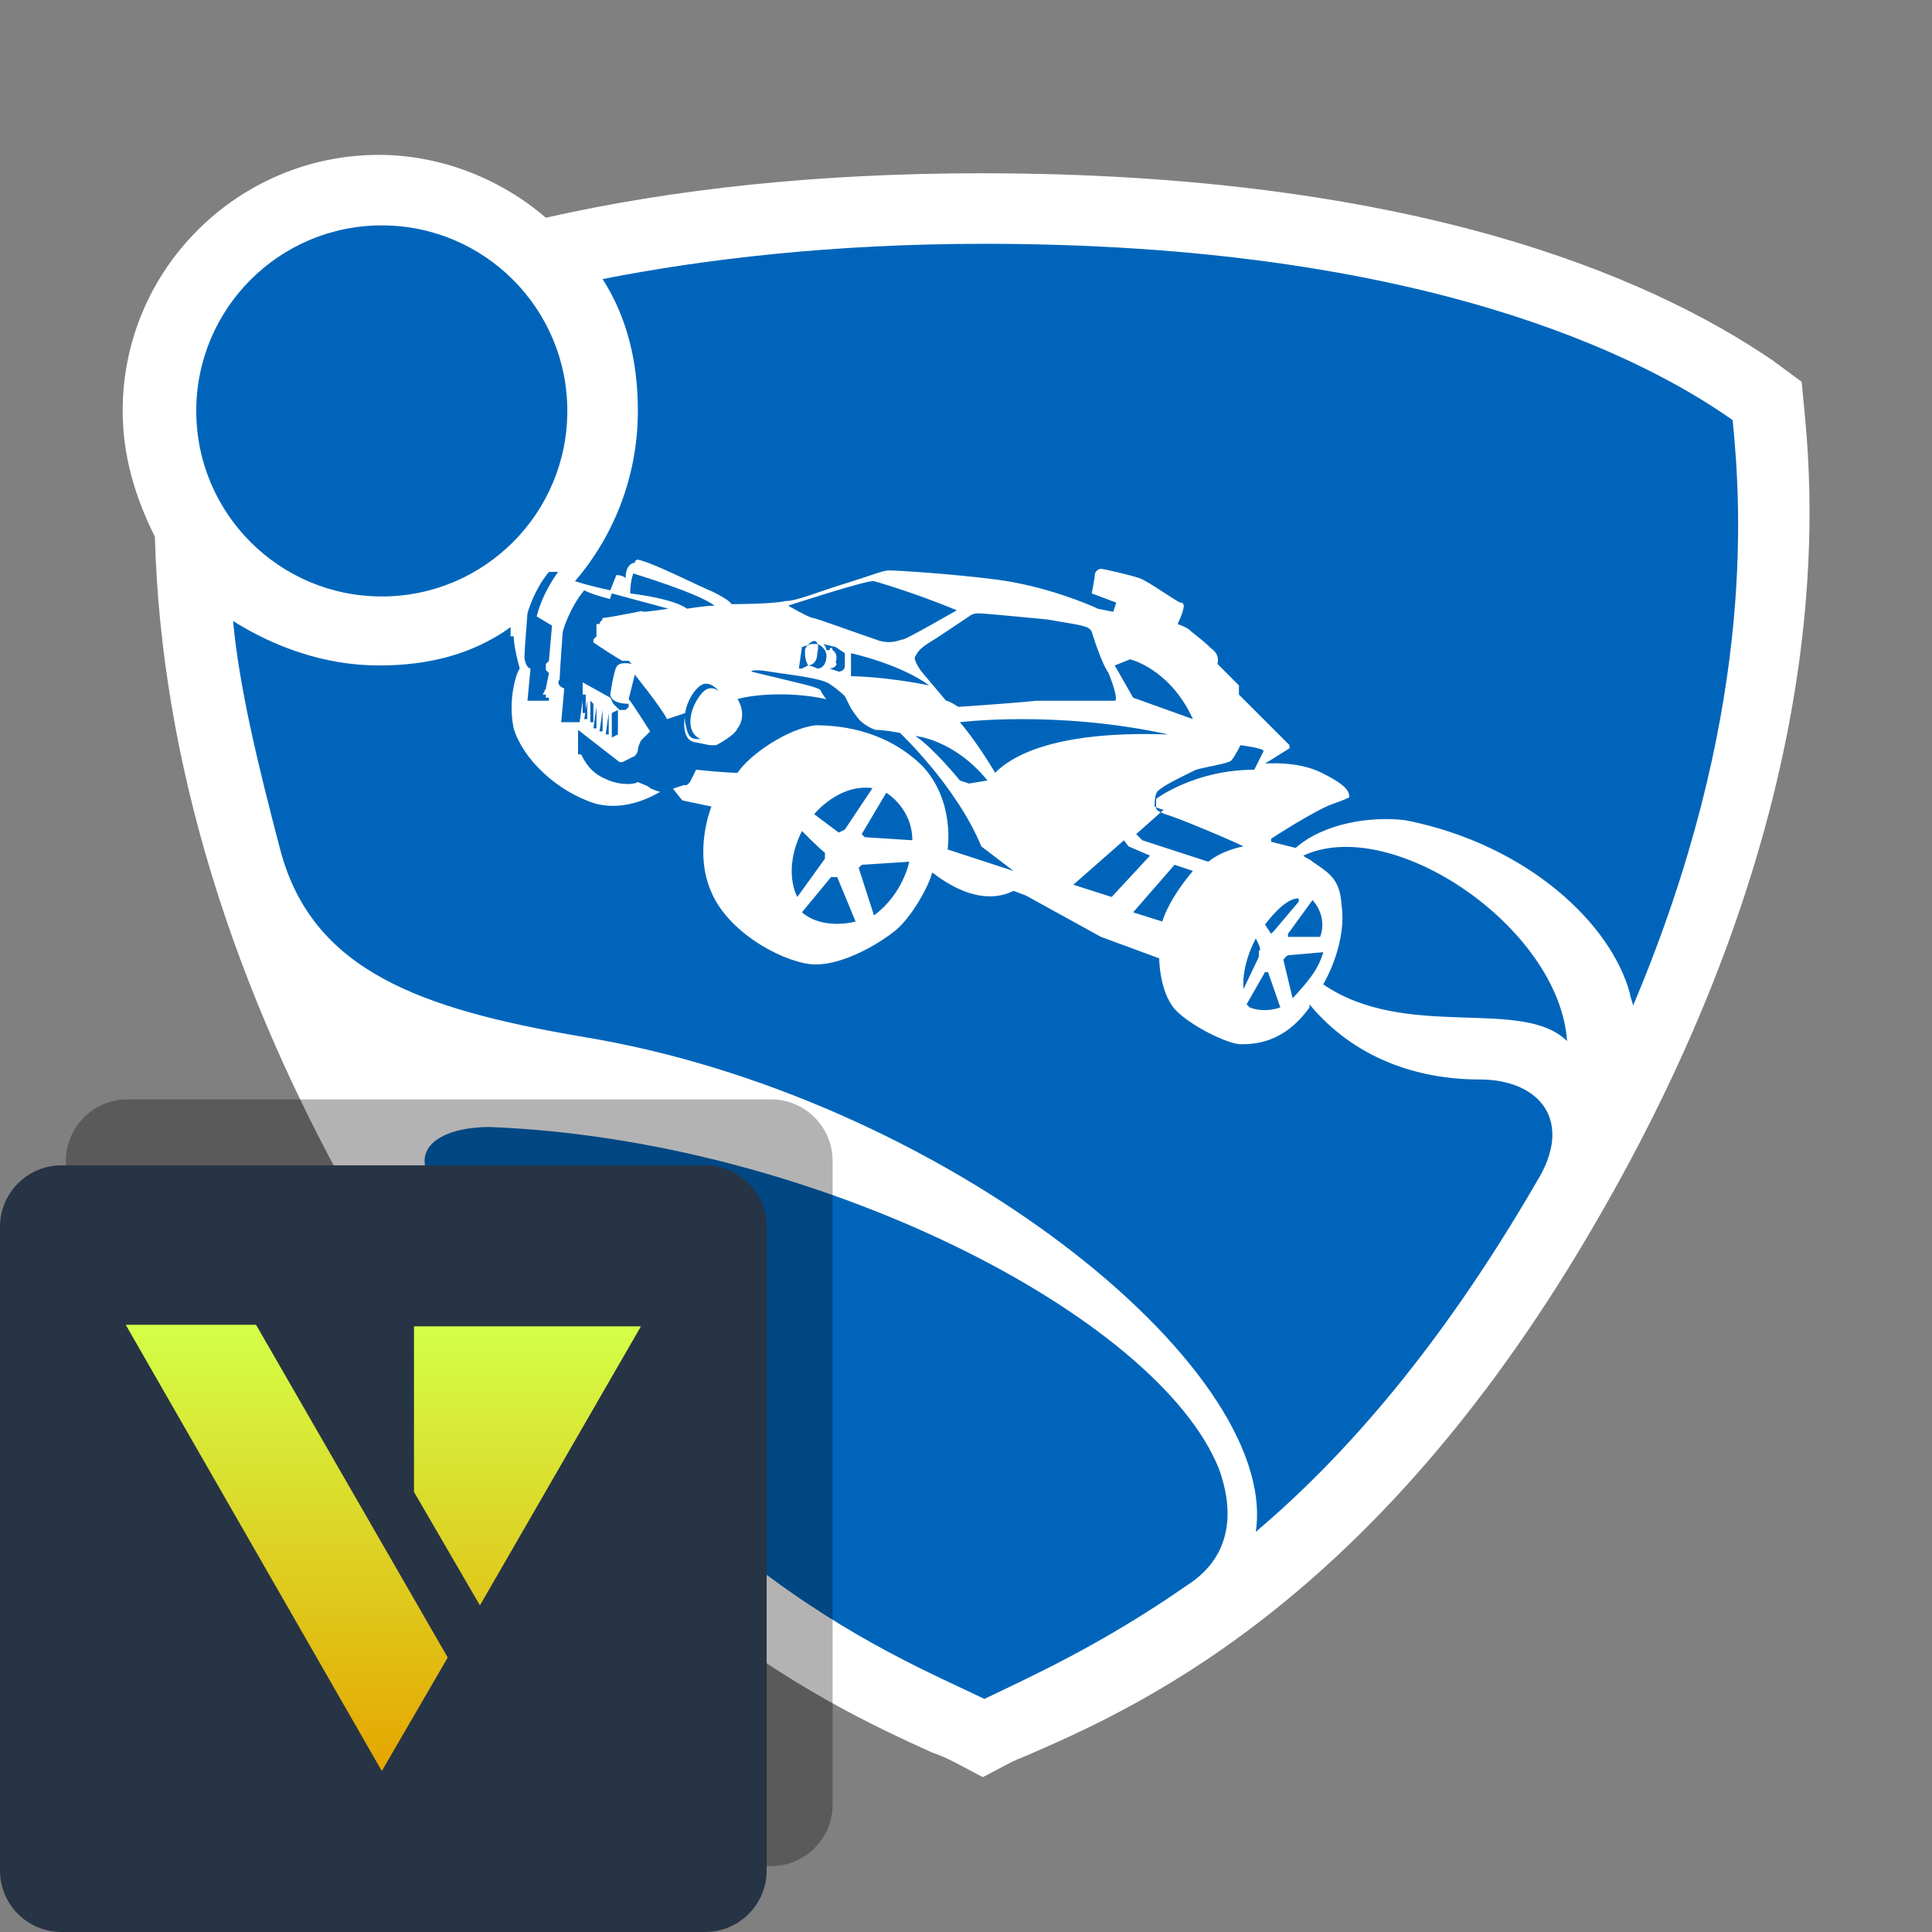 <svg class="S" xmlns="http://www.w3.org/2000/svg" id="Layer_1" x="0" y="0" version="1.1" viewBox="0 0 126 126" xml:space="preserve"><rect x="0" y="0" width="126" height="126" fill="#808080" stroke="none"/><defs/><style>.st0{fill:#fff}.st1{fill:#0065ba}</style><path id="path4_2_" d="M59.7 48s2.5.2 4.7 2.9l-1.2.2-.6-.2s-1.7-2.1-2.9-2.9zm-3.9 12.1l-1.2-2.9h-.4l-1.9 2.3c1.4 1.2 3.5.6 3.5.6zM73.7 43l-1 .4 1.2 2.1 3.9 1.4c-1.5-3.3-4.1-3.9-4.1-3.9zm-11.1 4.1c1.2 1.4 2.3 3.3 2.3 3.3 1.9-1.9 6-2.7 11.3-2.5-7.3-1.6-13.6-.8-13.6-.8zm-7.1-3s2.1 0 5.1.6c-1.9-1.4-5.1-2.1-5.1-2.1v1.5zm17.8 10.7L70 57.7l2.5.8 2.5-2.7-1.4-.6-.3-.4zM51.4 39.5s1.4.8 1.6.8 2.9 1 4.1 1.4c1 .4 1.6 0 1.8 0 .2 0 3.5-1.9 3.5-1.9-2.9-1.2-5.6-1.9-5.6-1.9-.4-.2-5.4 1.6-5.4 1.6zm19.8 1.7c-.2-.4-.6-.4-2.9-.8-2.1-.2-4.1-.4-4.5-.4s-.6.2-.6.2l-2.1 1.4c-1 .6-1.2.8-1.4 1.2-.2.2.4 1 .4 1l1.6 1.9c.2 0 .8.4.8.4s3.1-.2 5.1-.4h5.1c.2 0 0-.8-.4-1.8-.5-.7-1.1-2.7-1.1-2.7zm-18.5 2.2s.2 0 .6.2c.4 0 .6-.4.6-.8 0-.6-.6-.8-.6-.8h-.4l-.6.2-.2 1.4h.2l.4-.2c-.2-.4-.2-.6-.2-1 0-.2.4-.6.6-.6 0 0 .4 0 .2.8 0 .8-.6.8-.6.8zm32.9 15.3L84 60.9v.2h2.1c.5-1.4-.5-2.4-.5-2.4zM46.7 48.6h-.4l-1-.2c-1-.2-.6-1.9-.6-1.9l-1.2.4c-.4-.8-2.1-2.9-2.1-2.9l-.4 1.6c.2.2 1.2 1.8 1.4 2.1l-.6.6s-.2.4-.2.6-.2.4-.2.4l-.8.4h-.2l-2.7-2.1v1.6h.2c.2.4.6 1.2 1.6 1.6.8.4 1.8.4 2.1.2.4.2.6.2.8.4.8.4 1 .2 1 .2l1.2-.4h.2l.2-.2.4-.8s1.9.2 2.7.2c.8-1.2 3.3-2.9 5.1-3.1 1.8 0 4.7.4 7 2.7 2.1 2.3 1.6 5.4 1.6 5.4l4.3 1.4-2.1-1.6c-1.6-3.9-5.3-7.4-5.3-7.4s-1-.2-1.6-.2c-.6-.2-1-.6-1-.6s-.2-.2-.6-.8l-.4-.8s-.4-.4-1-.8-2.7-.6-3.9-.8-1.2 0-1.2 0c3.3.8 4.3 1 4.5 1.2 0 0 .2.4.4.6-2.7-.6-5.3-.2-5.8 0 .4.6.4 1.4 0 1.9-.2.5-1.4 1.1-1.4 1.1zm37 14l.6 2.5s.6-.6 1.2-1.4.8-1.6.8-1.6l-2.3.2c-.2.1-.3.3-.3.3zM36.8 44.9l-.2 2.2h1.2l.2-1.4v.8h.2v-1.2H38v-.8l1.8 1 .2.4.4.4h.4l.2-.2v-.2c-1.2 0-1.2-.6-1.2-.6s.2-1.4.4-1.8c.2-.4 1-.2 1-.2l-.2-.2h-.4c-.4-.2-1.6-1-1.9-1.2v-.2l.2-.2v-.8h.2c0-.2.2-.2.2-.4.4 0 3.3-.6 3.3-.6l-2.7-.6c-.8-.2-1.4-.4-1.8-.6-1 1.2-1.4 2.7-1.4 2.7s-.2 2.7-.2 3.1c-.3.4.3.6.3.6zm45.7 15.4l.4.6.2-.2 1.6-1.9v-.2c-.9-.1-2.2 1.7-2.2 1.7zm-4.7-3.5l-1.2-.4-2.7 3.1 1.9.6c.5-1.6 2-3.3 2-3.3zm4.1 4.4c-1 1.9-.8 3.3-.8 3.3l1-2.1V62c.2 0 0-.4-.2-.8zm-1-12.6s-.4.8-.6 1-1.6.4-2.3.6c-.8.4-2.1 1-2.5 1.4-.2.2-.2.8-.2 1 0 0 .4.2.6.2l-1.8 1.6.4.4 4.3 1.4c1-.8 2.3-1 2.3-1-.8-.4-4.1-1.8-5.1-2.1 0 0-.6-.2-.6-.4v-.6s2.5-1.9 6.4-1.9l.6-1.2c.1-.2-1.5-.4-1.5-.4zm2.6 17.1l-.8-2.3h-.2l-1.2 2.1.2.2c1 .4 2 0 2 0zM54.1 43.6l.6.2s.4 0 .4-.4v-.8l-.6-.4-.8-.2c.2.2.2.4.2.4h.2c0-.2.2-.2.2 0 0 0 .4.2.2.8.2.2-.2.4-.4.4zm-1.8 10.6c-1.3 2.6-.3 4.3-.3 4.3l1.8-2.5v-.4c-.1 0-1.5-1.4-1.5-1.4zM39.7 39.3l2.3.6c.2 0 1.6-.2 1.6-.2l-3.7-1-.2.6zm1.4-.6c3.1.4 3.7 1 3.7 1s1.2-.2 1.8-.2c-1-.8-5.3-2.1-5.3-2.1s-.2.5-.2 1.3zm4.6 6c-.6.4-1.2 1.6-1 2.5.2 1 .4 1 1 1-1-.4-.8-1.9 0-2.9.6-.8 1.2-.2 1.2-.2s-.6-.8-1.2-.4zM31.9 73.5c-2.5 0-5.4 1-3.7 3.7 14.4 24.7 29.6 30.5 36 33.6 2.9-1.4 7.6-3.5 13.2-7.4 3.3-2.1 2.9-5.4 2.1-7.6-4-10-26.4-21.5-47.6-22.3zM113 27.4c-5.8-4.1-20.2-11.5-48.8-11.5-9.9 0-18.3 1-24.9 2.3 1.6 2.5 2.3 5.4 2.3 8.6 0 4.3-1.6 8.2-4.1 11.1.6.2 1.4.4 2.3.6l.4-1s.4 0 .6.2c0-1 .6-1 .6-1s0-.2.2-.2c1 .2 3.7 1.6 4.9 2.1 1.2.6 1.2.8 1.2.8s2.7 0 3.5-.2c.8 0 2.1-.6 4.1-1.2 1.9-.6 2.3-.8 2.7-.8s3.9.2 7 .6 6 1.6 6.6 1.9l1 .2.2-.6-1.6-.6s.2-1 .2-1.2c0-.2.2-.4.4-.4s1.9.4 2.5.6c.6.2 2.5 1.6 2.7 1.6s.2.2.2.2c0 .4-.4 1.2-.4 1.2l-.6-.2.6.2s.6.2.8.4c.2.2.8.6 1.4 1.2.6.4.4 1 .4 1l1.4 1.4v.6l3.3 3.3v.2l-1.6 1s2.1-.2 3.7.6S88 51.6 88 52c-.4.2-1 .4-1 .4-1.2.4-4.1 2.3-4.1 2.3v.2l1.6.4c1.8-1.6 4.9-2.1 7.2-1.8 8 1.6 13.4 6.8 14.6 11.3 0 .2.2.6.2.8 7.9-18.7 7.1-32.2 6.5-38.2zM85 55.8c.2.2.4.2.6.4 1.2.8 1.8 1.2 1.9 2.9.2 1.4-.2 3.3-1.2 5.1 5.4 3.7 13 .8 15.9 3.7-.5-7.4-11.4-14.8-17.2-12.1zm-44.7-9.5l-.4.2v1.6l.4-.2v-1.6zm56.2 24.1c-4.1 0-8.2-1.4-11.1-4.9v.2c-1.7 2.4-3.7 2.4-4.5 2.4s-3.3-1.2-4.3-2.3c-1-1.2-1-3.3-1-3.3l-3.8-1.4-4.9-2.7-.8-.3c-1.6.8-3.5.2-5.3-1.2-.2.8-1.2 2.7-2.3 3.7-1.2 1-3.5 2.3-5.3 2.3s-5.6-1.9-6.8-4.7c-1.2-2.7 0-5.6 0-5.6l-1.9-.4-.8-1s-2.3 1.9-4.9 1.2c-2.5-.8-4.7-2.9-5.3-4.9-.4-1.9.2-3.7.4-3.9-.4-1.4-.4-2.1-.4-2.1h-.2v-.6c-2.5 1.8-5.4 2.5-8.6 2.5-3.5 0-6.8-1.2-9.5-2.9.4 4.3 1.6 9.3 3.1 15 2.1 7.8 9.1 10.3 19.6 12.1 23.4 3.8 45.6 21.5 44 32.3C87.7 95 94 87.8 100.2 77.1c2.5-4 .2-6.7-3.7-6.7zM34.6 43.6l-.2 2.1h1.4v-.2h-.2v-.2h-.2l.2-.4.2-1-.2-.2v-.4l.2-.2.2-2.3-1-.6c.4-1.6 1.4-2.9 1.4-2.9h-.6c-1 1.2-1.4 2.7-1.4 2.7s-.2 2.5-.2 2.9c.1.7.4.7.4.7zm21.4 13l1 3.1c1.9-1.4 2.3-3.5 2.3-3.5l-3.1.2-.2.2zm1.8-4.9l-1.6 2.7.2.2 3.1.2c0-2.1-1.7-3.1-1.7-3.1zm-19.5-6l-.2 1.2h.2v-1.2zm14.8 7.4l1.6 1.2.4-.2 1.8-2.7c-2.2-.3-3.8 1.7-3.8 1.7zm-14.4-7.2l-.2-.2v1.4h.2v-1.2zm.6.4l-.2 1.4h.2v-1.4zm.4.2l-.2 1.4h.2v-1.4zm-.8-.4l-.2 1.4h.2v-1.4z" class="st0"/><g id="Symbol_3_"><path id="path7_2_" d="M117.7 27l-.2-2.1-1.9-1.4c-8.2-5.6-23.8-12.2-51.6-12.2-10.5 0-20 1-28.4 2.9-2.9-2.5-6.8-4.1-10.9-4.1C15.6 10.1 8 17.5 8 26.8c0 2.9.8 5.6 2.1 8.2.4 14.4 4.9 29.4 13.6 44.5 14.4 24.3 29.8 31.5 37.1 34.8.6.2 1 .4 1.4.6l1.9 1 1.9-1c.4-.2 1-.4 1.4-.6 7.6-3.3 22.8-10.5 36.8-34.8 15.4-26.6 14.1-46.1 13.5-52.5z" class="st0"/><path id="path22_2_" d="M59.7 48s2.5.2 4.7 2.9l-1.2.2-.6-.2s-1.7-2.1-2.9-2.9zm-3.9 12.1l-1.2-2.9h-.4l-1.9 2.3c1.4 1.2 3.5.6 3.5.6zM73.7 43l-1 .4 1.2 2.1 3.9 1.4c-1.5-3.3-4.1-3.9-4.1-3.9zm-11.1 4.1c1.2 1.4 2.3 3.3 2.3 3.3 1.9-1.9 6-2.7 11.3-2.5-7.3-1.6-13.6-.8-13.6-.8zm-7.1-3s2.1 0 5.1.6c-1.9-1.4-5.1-2.1-5.1-2.1v1.5zm17.8 10.7L70 57.7l2.5.8 2.5-2.7-1.4-.6-.3-.4zM51.4 39.5s1.4.8 1.6.8 2.9 1 4.1 1.4c1 .4 1.6 0 1.8 0 .2 0 3.5-1.9 3.5-1.9-2.9-1.2-5.4-1.9-5.4-1.9-.4-.1-5.6 1.6-5.6 1.6zm19.8 1.7c-.2-.4-.6-.4-2.9-.8-2.1-.2-4.1-.4-4.5-.4s-.6.2-.6.2l-2.1 1.4c-1 .6-1.2.8-1.4 1.2-.2.2.4 1 .4 1l1.6 1.9c.2 0 .8.4.8.4s3.1-.2 5.1-.4h5.1c.2 0 0-.8-.4-1.8-.5-.7-1.1-2.7-1.1-2.7zm-18.5 2.2s.2 0 .6.2c.4 0 .6-.4.6-.8 0-.6-.6-.8-.6-.8h-.4l-.6.2-.2 1.4h.2l.4-.2c-.2-.4-.2-.6-.2-1 0-.2.4-.6.6-.6 0 0 .4 0 .2.8 0 .8-.6.8-.6.8zm32.9 15.3L84 60.9v.2h2.1c.5-1.4-.5-2.4-.5-2.4zM46.7 48.6h-.4l-1-.2c-1-.2-.6-1.9-.6-1.9l-1.2.4c-.4-.8-2.1-2.9-2.1-2.9l-.4 1.6c.2.2 1.2 1.8 1.4 2.1l-.6.6s-.2.4-.2.6-.2.4-.2.4l-.8.4h-.2l-2.7-2.1v1.6h.2c.2.4.6 1.2 1.6 1.6.8.4 1.8.4 2.1.2.4.2.6.2.8.4.8.4 1 .2 1 .2l1.2-.4h.2l.2-.2.4-.8s1.9.2 2.7.2c.8-1.2 3.3-2.9 5.1-3.1 1.8 0 4.7.4 7 2.7 2.1 2.3 1.6 5.4 1.6 5.4l4.3 1.4-2.1-1.6c-1.6-3.9-5.3-7.4-5.3-7.4s-1-.2-1.6-.2c-.6-.2-1-.6-1-.6s-.2-.2-.6-.8l-.4-.8s-.4-.4-1-.8-2.7-.6-3.9-.8-1.2 0-1.2 0c3.3.8 4.3 1 4.5 1.2 0 0 .2.4.4.6-2.7-.6-5.3-.2-5.8 0 .4.6.4 1.4 0 1.9-.2.5-1.4 1.1-1.4 1.1zm37 14l.6 2.5s.6-.6 1.2-1.4.8-1.6.8-1.6l-2.3.2c-.2.1-.3.3-.3.3zM36.8 44.9l-.2 2.2h1.2l.2-1.4v.8h.2v-1.2H38v-.8l1.8 1 .2.4.4.4h.4l.2-.2v-.2c-1.2 0-1.2-.6-1.2-.6s.2-1.4.4-1.8c.2-.4 1-.2 1-.2l-.2-.2h-.4c-.4-.2-1.6-1-1.9-1.2v-.2l.2-.2v-.8h.2c0-.2.2-.2.2-.4.4 0 3.3-.6 3.3-.6l-2.7-.6c-.8-.2-1.4-.4-1.8-.6-1 1.2-1.4 2.7-1.4 2.7s-.2 2.7-.2 3.1c-.3.4.3.6.3.6zm45.7 15.4l.4.6.2-.2 1.6-1.9v-.2c-.9-.1-2.2 1.7-2.2 1.7zm-4.7-3.5l-1.2-.4-2.7 3.1 1.9.6c.5-1.6 2-3.3 2-3.3zm4.1 4.4c-1 1.9-.8 3.3-.8 3.3l1-2.1V62c.2 0 0-.4-.2-.8zm-1-12.6s-.4.8-.6 1-1.6.4-2.3.6c-.8.4-2.1 1-2.5 1.4-.2.2-.2.8-.2 1 0 0 .4.2.6.2l-1.8 1.6.4.4 4.3 1.4c1-.8 2.3-1 2.3-1-.8-.4-4.1-1.8-5.1-2.1 0 0-.6-.2-.6-.4v-.6s2.5-1.9 6.4-1.9l.6-1.2c.1-.2-1.5-.4-1.5-.4zm2.6 17.1l-.8-2.3h-.2l-1.2 2.1.2.2c1 .4 2 0 2 0zM54.1 43.6l.6.2s.4 0 .4-.4v-.8l-.6-.4-.8-.2c.2.2.2.4.2.4h.2c0-.2.2-.2.2 0 0 0 .4.2.2.8.2.2-.2.4-.4.4zm-1.8 10.6c-1.3 2.6-.3 4.3-.3 4.3l1.8-2.5v-.4c-.1 0-1.5-1.4-1.5-1.4zM39.7 39.3l2.3.6c.2 0 1.6-.2 1.6-.2l-3.7-1-.2.6zm1.4-.6c3.1.4 3.7 1 3.7 1s1.2-.2 1.8-.2c-1-.8-5.3-2.1-5.3-2.1s-.2.5-.2 1.3zm4.6 6c-.6.4-1.2 1.6-1 2.5.2 1 .4 1 1 1-1-.4-.8-1.9 0-2.9.6-.8 1.2-.2 1.2-.2s-.6-.8-1.2-.4zM31.9 73.5c-2.5 0-5.4 1-3.7 3.7 14.4 24.7 29.6 30.5 36 33.6 2.9-1.4 7.6-3.5 13.2-7.4 3.3-2.1 2.9-5.4 2.1-7.6-4-10-26.4-21.5-47.6-22.3zM113 27.4c-5.8-4.1-20.2-11.5-48.8-11.5-9.9 0-18.3 1-24.9 2.3 1.6 2.5 2.3 5.4 2.3 8.6 0 4.3-1.6 8.2-4.1 11.1.6.2 1.4.4 2.3.6l.4-1s.4 0 .6.2c0-1 .6-1 .6-1s0-.2.2-.2c1 .2 3.7 1.6 4.9 2.1 1.2.6 1.2.8 1.2.8s2.7 0 3.5-.2c.8 0 2.1-.6 4.1-1.2 1.9-.6 2.3-.8 2.7-.8s3.9.2 7 .6 6 1.6 6.6 1.9l1 .2.2-.6-1.6-.6s.2-1 .2-1.2c0-.2.2-.4.4-.4s1.9.4 2.5.6c.6.2 2.5 1.6 2.7 1.6s.2.2.2.2c0 .4-.4 1.2-.4 1.2l-.6-.2.6.2s.6.2.8.4c.2.2.8.6 1.4 1.2.6.4.4 1 .4 1l1.4 1.4v.6l3.3 3.3v.2l-1.6 1s2.1-.2 3.7.6S88 51.6 88 52c-.4.2-1 .4-1 .4-1.2.4-4.1 2.3-4.1 2.3v.2l1.6.4c1.8-1.6 4.9-2.1 7.2-1.8 8 1.6 13.4 6.8 14.6 11.3 0 .2.2.6.2.8 7.9-18.7 7.1-32.2 6.5-38.2zM85 55.8c.2.2.4.2.6.4 1.2.8 1.8 1.2 1.9 2.9.2 1.4-.2 3.3-1.2 5.1 5.4 3.7 13 .8 15.9 3.7-.5-7.4-11.4-14.8-17.2-12.1zm-44.7-9.5l-.4.2v1.6l.4-.2v-1.6zm56.2 24.1c-4.1 0-8.2-1.4-11.1-4.9v.2c-1.7 2.4-3.7 2.4-4.5 2.4s-3.3-1.2-4.3-2.3c-1-1.2-1-3.3-1-3.3l-3.8-1.4-4.9-2.7-.8-.3c-1.6.8-3.5.2-5.3-1.2-.2.8-1.2 2.7-2.3 3.7-1.2 1-3.5 2.3-5.3 2.3s-5.6-1.9-6.8-4.7c-1.2-2.7 0-5.6 0-5.6l-1.9-.4-.8-1s-2.3 1.9-4.9 1.2c-2.5-.8-4.7-2.9-5.3-4.9-.4-1.9.2-3.7.4-3.9-.4-1.4-.4-2.1-.4-2.1h-.2v-.6c-2.5 1.8-5.4 2.5-8.6 2.5-3.5 0-6.8-1.2-9.5-2.9.4 4.3 1.6 9.3 3.1 15 2.1 7.8 9.1 10.3 19.6 12.1 23.4 3.8 45.6 21.5 44 32.3C87.7 95 94 87.8 100.2 77.1c2.5-4 .2-6.7-3.7-6.7zM34.6 43.6l-.2 2.1h1.4v-.2h-.2v-.2h-.2l.2-.4.2-1-.2-.2v-.4l.2-.2.2-2.3-1-.6c.4-1.6 1.4-2.9 1.4-2.9h-.6c-1 1.2-1.4 2.7-1.4 2.7s-.2 2.5-.2 2.9c.1.7.4.7.4.7zm21.4 13l1 3.1c1.9-1.4 2.3-3.5 2.3-3.5l-3.1.2-.2.2zm1.8-4.9l-1.6 2.7.2.2 3.1.2c0-2.1-1.7-3.1-1.7-3.1zm-19.5-6l-.2 1.2h.2v-1.2zm14.8 7.4l1.6 1.2.4-.2 1.8-2.7c-2.2-.3-3.8 1.7-3.8 1.7zm-14.4-7.2l-.2-.2v1.4h.2v-1.2zm.6.4l-.2 1.4h.2v-1.4zm.4.2l-.2 1.4h.2v-1.4zm-.8-.4l-.2 1.4h.2v-1.4z" class="st1"/><circle id="circle40_2_" cx="24.9" cy="26.8" r="12.1" class="st1"/></g><g><path d="M50.3 121.7h-42c-2.2 0-4-1.8-4-4v-42c0-2.2 1.8-4 4-4h42c2.2 0 4 1.8 4 4v42c0 2.2-1.8 4-4 4z" opacity=".3"/><path fill="#273445" d="M46 126H4c-2.2 0-4-1.8-4-4V80c0-2.2 1.8-4 4-4h42c2.2 0 4 1.8 4 4v42c0 2.2-1.8 4-4 4z"/><linearGradient id="SVGID_1_" x1="25" x2="25" y1="12.441" y2="41.541" gradientTransform="matrix(1 0 0 -1 0 128)" gradientUnits="userSpaceOnUse"><stop offset="0" stop-color="#e6a500"/><stop offset="1" stop-color="#d4ff47"/></linearGradient><path fill="url(#SVGID_1_)" d="M16.7 86.4l12.5 21.7-4.3 7.4L8.2 86.4h8.5zm14.6 18.3l10.5-18.2H27v10.8l4.3 7.4z"/></g></svg>
